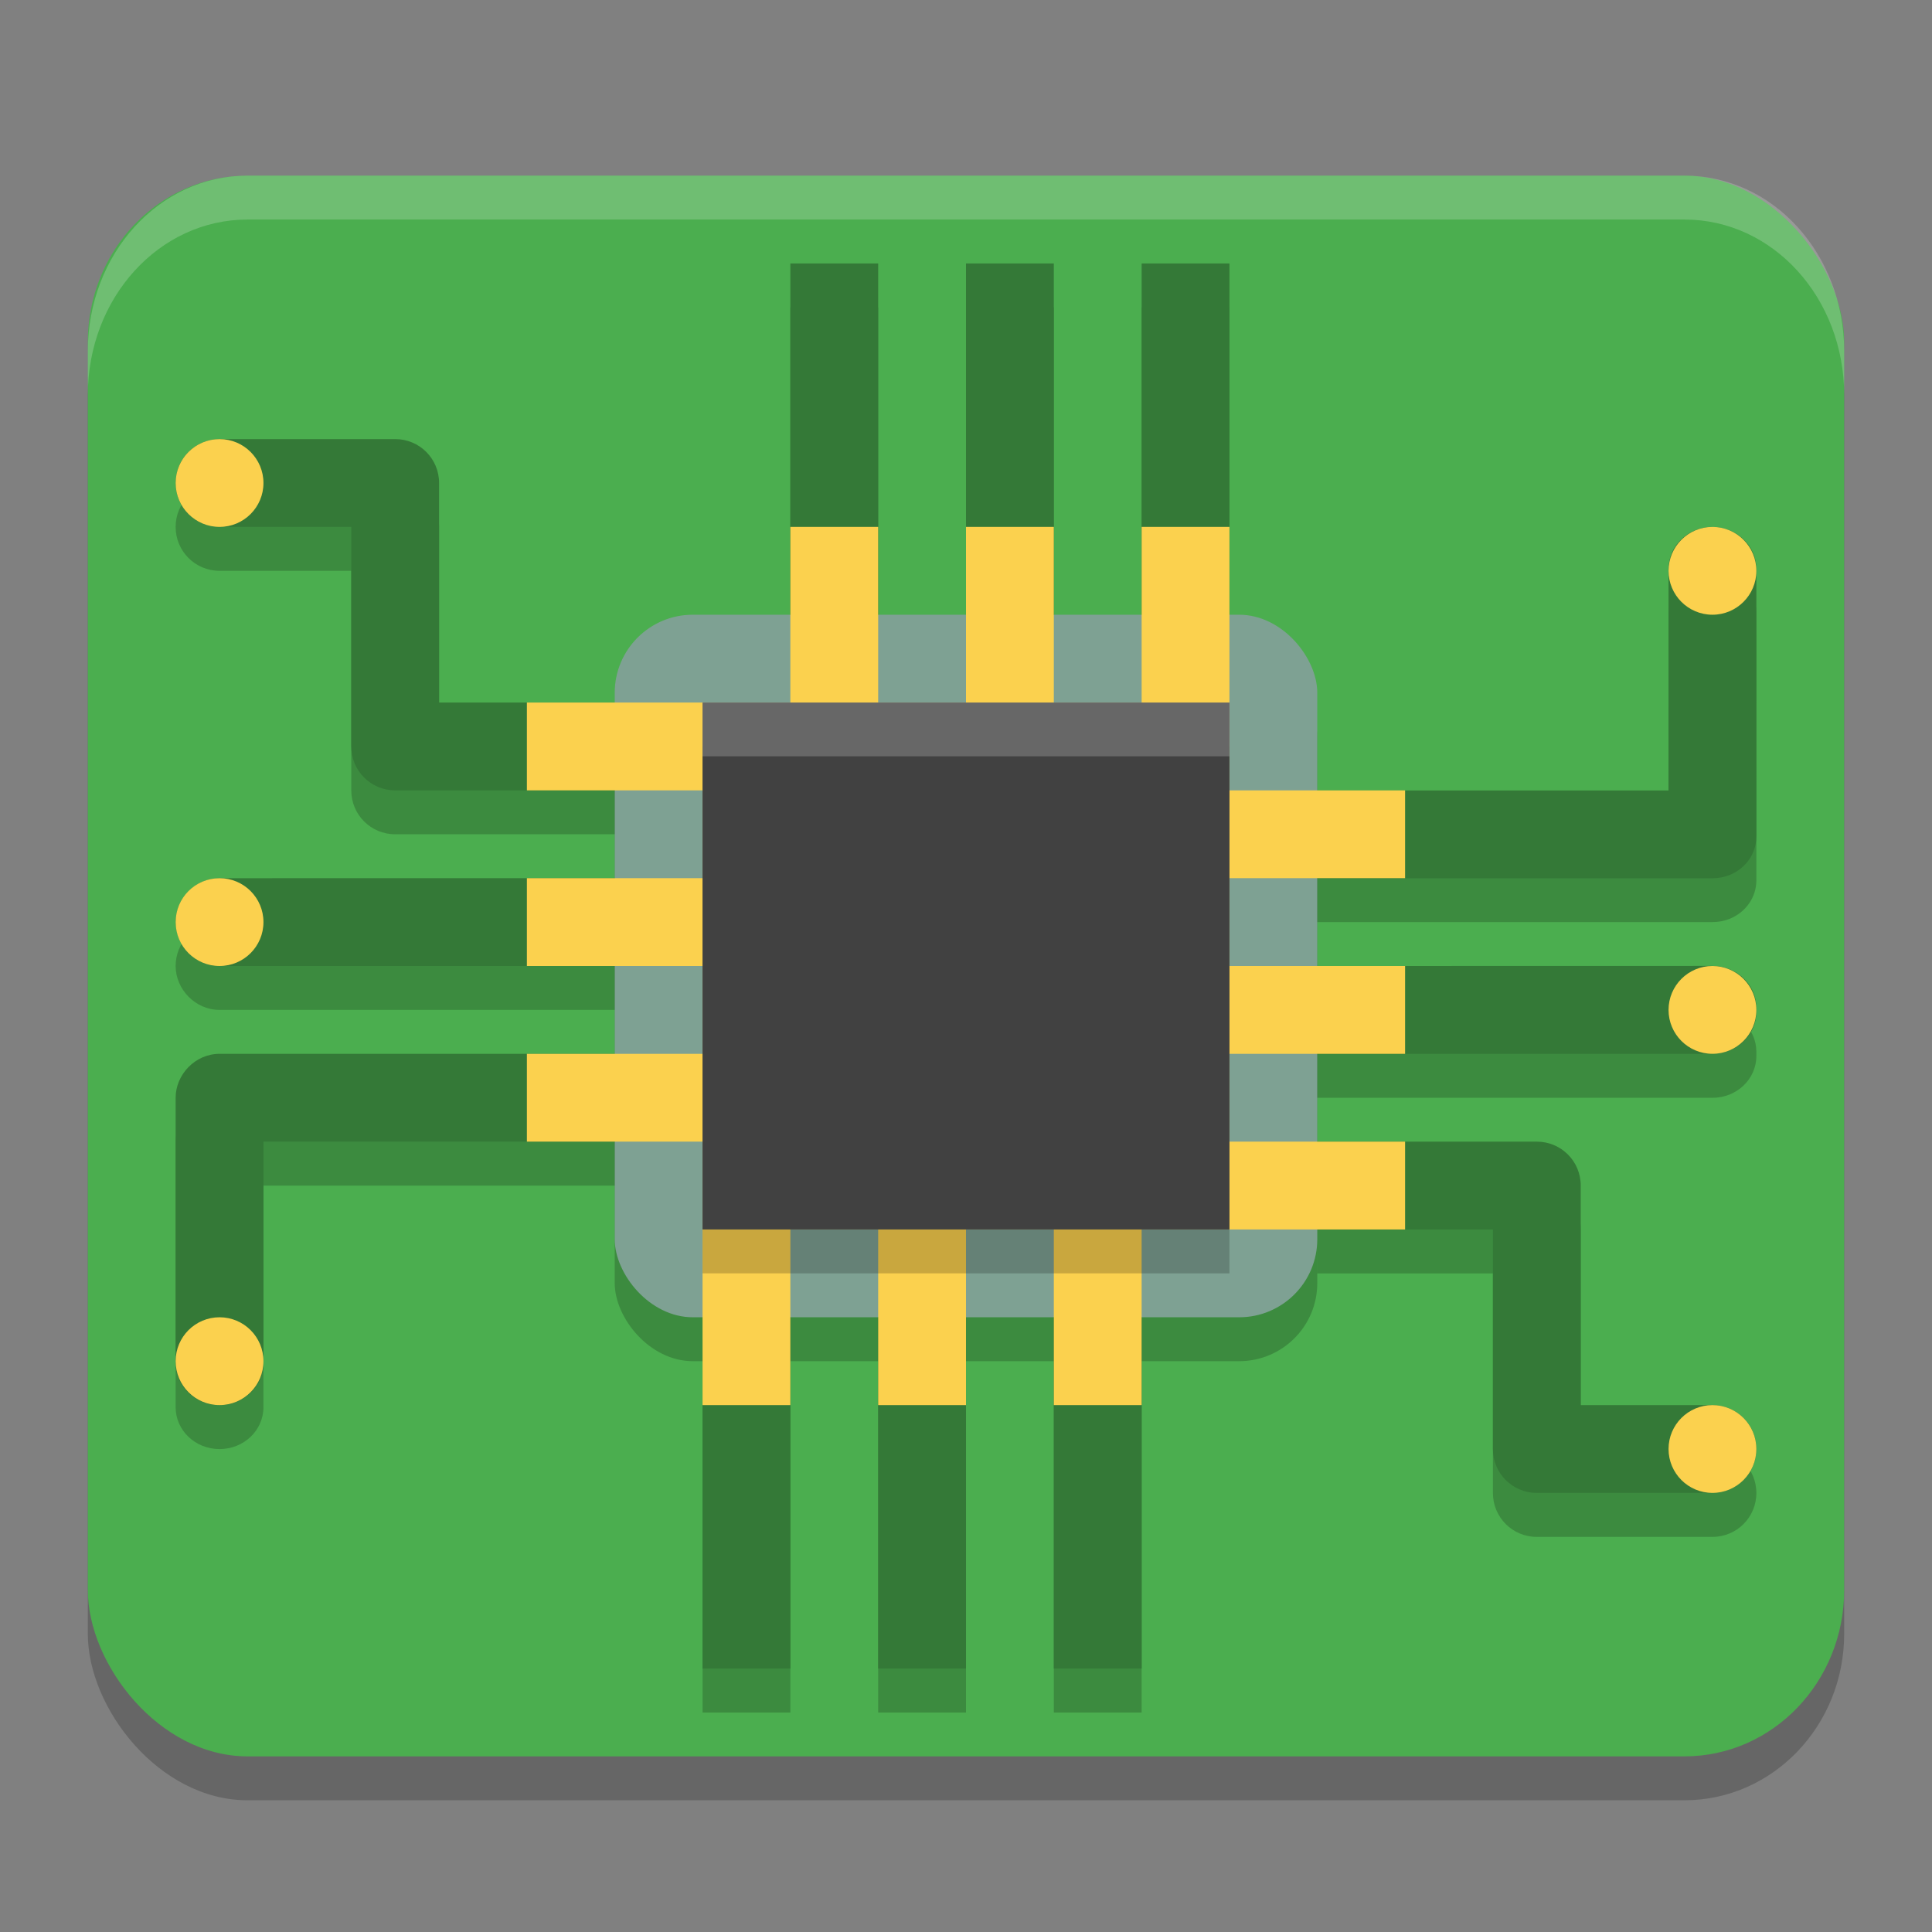 <svg width="22" height="22" version="1.1" xmlns="http://www.w3.org/2000/svg">
 <rect width="100%" height="100%" fill="#808080" stroke="none"/>
 <rect transform="translate(-1,-1)" x="2" y="3.5" width="20" height="18" rx="1.818" ry="1.895" style="opacity:.2"/>
 <rect transform="translate(-1,-1)" x="2" y="3" width="20" height="18" rx="1.818" ry="1.895" style="fill:#4bae4f"/>
 <rect transform="translate(-1,-1)" x="8" y="8.5" width="8" height="8" rx=".889" ry=".889" style="opacity:.2"/>
 <path transform="translate(-1,-1)" d="m10 4.5v5h-4v-2.5c0-0.277-0.223-0.5-0.5-0.5h-2c-0.277 0-0.5 0.223-0.5 0.5s0.223 0.5 0.5 0.5h1.5v2.5c0 0.277 0.223 0.5 0.5 0.5h4v1h-6c-0.296 0-0.5 0.24-0.5 0.5 0 0.264 0.223 0.5 0.5 0.5h6v1h-6c-0.277 0-0.5 0.236-0.5 0.5v3.024c0 0.264 0.223 0.477 0.5 0.477s0.5-0.213 0.5-0.477v-2.523h5v6h1v-5.5h1v5.5h1v-5.5h1v5.5h1v-5.5h2v0.5h2v2.5c0 0.277 0.223 0.5 0.5 0.5h2c0.277 0 0.5-0.223 0.5-0.5s-0.223-0.5-0.5-0.5h-1.5v-2.5c0-0.277-0.223-0.5-0.5-0.5h-4v-1h6c0.277 0 0.5-0.213 0.5-0.477v-0.047c0-0.264-0.223-0.477-0.5-0.477h-6v-1h6c0.069 0 0.135-0.013 0.195-0.037 0.18-0.072 0.305-0.241 0.305-0.439v-3.047c2.6e-5 -0.264-0.223-0.477-0.5-0.477s-0.5 0.213-0.5 0.477v2.523h-5v-6h-1v6h-1v-6h-1v6h-1v-6z" style="opacity:.2"/>
 <rect transform="translate(-1,-1)" x="8" y="8" width="8" height="8" rx=".889" ry=".889" style="fill:#7ea193"/>
 <path transform="translate(-1,-1)" d="m10 4v4h1v-4zm2 0v4h1v-4h-0.5zm2 0v4h1v-4zm6.5 3c-0.277 0-0.5 0.213-0.5 0.477l-2.9e-4 2.524h-4v1h4.5c0.069 0 0.135-0.013 0.195-0.037 0.18-0.072 0.305-0.241 0.305-0.439v-0.047l2.9e-4 -3c2.6e-5 -0.264-0.223-0.477-0.5-0.477zm-17-1c-0.277 0-0.5 0.223-0.5 0.5s0.223 0.5 0.5 0.5h1.5v2.5c0 0.277 0.223 0.5 0.5 0.5h2.5v-1h-2v-2.5c0-0.277-0.223-0.5-0.5-0.5zm0 5c-0.277 0-0.5 0.236-0.5 0.5 0 0.25 0.212 0.5 0.5 0.5h4.5v-1zm12.5 1v1h4.5c0.277 0 0.5-0.213 0.5-0.477v-0.047c0-0.264-0.223-0.477-0.5-0.477zm-12.5 1c-0.277 0-0.5 0.236-0.5 0.5v3.024c0 0.264 0.223 0.477 0.5 0.477s0.5-0.213 0.5-0.477v-2.524h4v-1zm12.5 1v1h2v2.5c0 0.277 0.223 0.5 0.5 0.5h2c0.277 0 0.5-0.223 0.5-0.5s-0.223-0.5-0.5-0.5h-1.5v-2.5c0-0.277-0.223-0.5-0.5-0.5zm-7 2v4h1v-4zm2 0v4h1v-4zm2 0v4h1v-4z" style="fill:#347937"/>
 <path transform="translate(-1,-1)" d="m10 7-1.45e-4 2h-3v1h2v1h-2v1h2v1h-2v1h2l1.45e-4 3h1v-2h1v2h1v-2h1v2h1v-2h3v-1h-2v-1h2v-1h-2v-1h2v-1h-2v-3h-1v2h-1v-2h-1v2h-1v-2z" style="fill:#fbd14e"/>
 <rect x="8" y="8.5" width="6" height="6" style="opacity:.2"/>
 <rect transform="translate(-1,-1)" x="9" y="9" width="6" height="6" style="fill:#414141"/>
 <circle transform="translate(-1,-1)" cx="20.5" cy="7.5" r=".5" style="fill:#fbd14e"/>
 <circle transform="translate(-1,-1)" cx="20.5" cy="17.5" r=".5" style="fill:#fbd14e"/>
 <circle transform="translate(-1,-1)" cx="3.5" cy="11.5" r=".5" style="fill:#fbd14e"/>
 <circle transform="translate(-1,-1)" cx="20.5" cy="12.5" r=".5" style="fill:#fbd14e"/>
 <circle transform="translate(-1,-1)" cx="3.5" cy="6.5" r=".5" style="fill:#fbd14e"/>
 <circle transform="translate(-1,-1)" cx="3.5" cy="16.5" r=".5" style="fill:#fbd14e"/>
 <path transform="translate(-1,-1)" d="m3.818 3c-1.007 0-1.818 0.892-1.818 2v0.5c0-1.108 0.811-2 1.818-2h16.364c1.007 0 1.818 0.892 1.818 2v-0.5c0-1.108-0.811-2-1.818-2z" style="fill:#ffffff;opacity:.2"/>
 <rect x="8" y="8" width="6" height=".612" ry="6.1035156e-5" style="fill:#ffffff;opacity:.2"/>
</svg>

